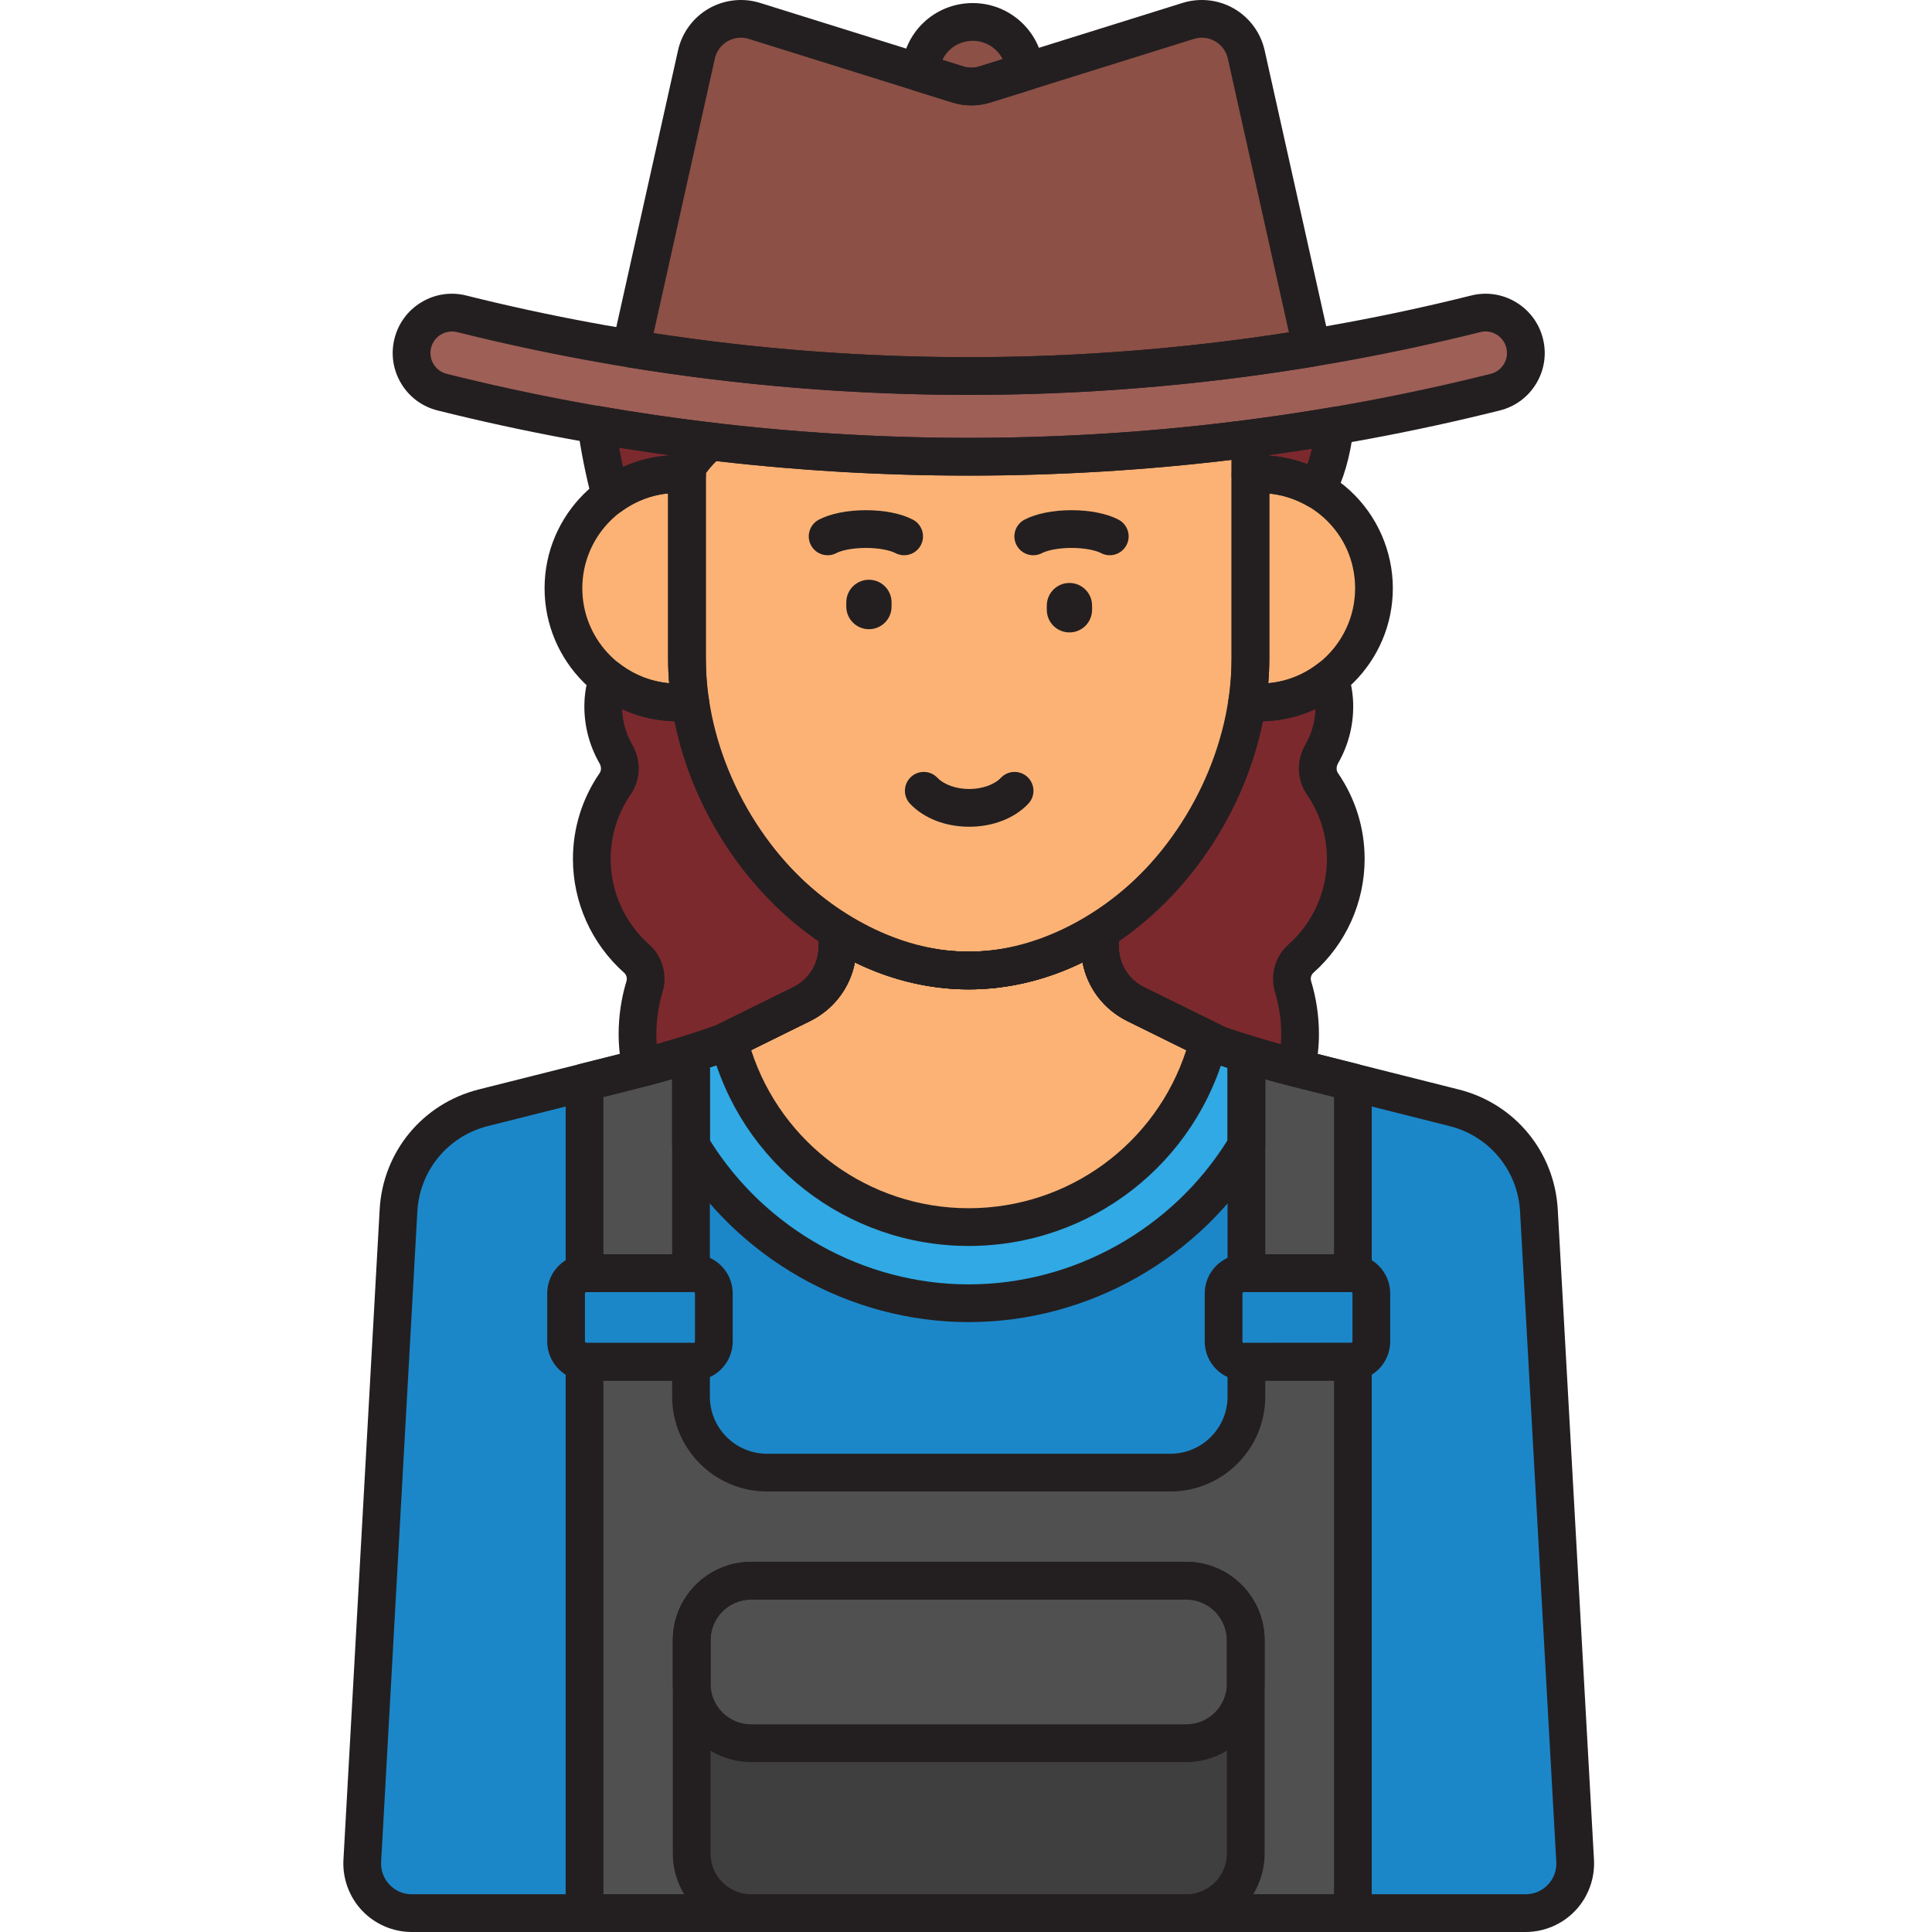 <svg height="511pt" viewBox="-90 0 511 511.987" width="511pt" xmlns="http://www.w3.org/2000/svg"><path d="m326.922 493.113-9.598-172.324c-.727-13.016-9.828-24.043-22.465-27.223l-41.234-10.383c-7.156-1.801-14.234-3.891-21.219-6.266l-18.242-8.992-3.668-1.812c-5.824-2.867-9.508-8.797-9.508-15.285v-4.09c-10.402 6.559-22.234 10.453-34.77 10.453-12.539 0-24.371-3.895-34.773-10.453v4.09c0 6.492-3.684 12.418-9.508 15.289l-2.699 1.332-18.152 8.949c-7.688 2.723-15.496 5.082-23.406 7.074l-40.102 10.094c-12.641 3.18-21.742 14.211-22.469 27.223l-9.598 172.324c-.418 7.535 5.578 13.871 13.121 13.871h295.172c7.543.004 13.535-6.336 13.117-13.871zm0 0" fill="#1b87c9"/><path d="m267.539 360.879h-27.73v9.227c0 11.125-9.016 20.141-20.141 20.141h-106.902c-11.121 0-20.141-9.016-20.141-20.141v-9.227h-27.73c-.164 0-.32-.035-.48-.047v146.156h203.605v-146.156c-.16.012-.316.047-.48.047zm0 0" fill="#515050"/><path d="m267.539 337.383c.164 0 .32.035.48.051v-50.625l-14.398-3.625c-4.641-1.168-9.238-2.504-13.812-3.914v58.113zm0 0" fill="#515050"/><path d="m64.895 337.383h27.73v-58.172c-4.941 1.562-9.922 2.992-14.945 4.262l-13.27 3.34v50.621c.164-.016.32-.051.484-.051zm0 0" fill="#515050"/><path d="m267.539 360.879h-28.402c-2.969 0-5.379-2.406-5.379-5.379v-12.738c0-2.969 2.41-5.379 5.379-5.379h28.402c2.969 0 5.379 2.41 5.379 5.379v12.738c-.004 2.973-2.41 5.379-5.379 5.379zm0 0" fill="#1b87c9"/><path d="m93.297 360.879h-28.402c-2.969 0-5.379-2.406-5.379-5.379v-12.738c0-2.969 2.41-5.379 5.379-5.379h28.402c2.969 0 5.379 2.41 5.379 5.379v12.738c-.004 2.973-2.41 5.379-5.379 5.379zm0 0" fill="#1b87c9"/><path d="m223.852 418.887h-115.27c-8.68 0-15.781 7.102-15.781 15.785v56.531c0 8.68 7.102 15.785 15.781 15.785h115.266c8.68 0 15.785-7.102 15.785-15.785v-56.531c0-8.684-7.102-15.785-15.781-15.785zm0 0" fill="#3f3f3f"/><path d="m239.809 279.277c-2.477-.75-4.949-1.523-7.402-2.359l-18.242-8.996-3.672-1.809c-5.82-2.871-9.508-8.797-9.508-15.289v-4.086c-10.398 6.559-22.234 10.453-34.77 10.453s-24.367-3.895-34.77-10.453v4.09c0 6.488-3.688 12.418-9.508 15.285l-2.703 1.332-18.152 8.953c-2.805.992-5.625 1.93-8.457 2.824v24.352c15 25.008 42.363 41.789 73.59 41.789 31.223 0 58.586-16.781 73.59-41.789v-24.297zm0 0" fill="#30a9e5"/><path d="m91.555 174.5v-48.77c-.816-.066-1.641-.105-2.473-.105-16.715 0-30.262 13.551-30.262 30.266 0 16.711 13.547 30.262 30.262 30.262 1.129 0 2.23-.098 3.324-.23-.559-3.789-.852-7.605-.852-11.422zm0 0" fill="#fcb275"/><path d="m240.879 125.773v48.727c0 3.812-.293 7.633-.852 11.422 1.09.133 2.195.23 3.324.23 16.715 0 30.262-13.551 30.262-30.262 0-17.738-15.191-31.574-32.734-30.117zm0 0" fill="#fcb275"/><path d="m200.988 250.828c0 6.488 3.684 12.418 9.508 15.285l3.668 1.812 18.242 8.992c6.793 2.312 13.676 4.34 20.629 6.105.625-2.898.996-5.895.996-8.98 0-4.367-.648-8.586-1.855-12.559-.812-2.672.004-5.594 2.09-7.449 7.285-6.469 11.875-15.902 11.875-26.41 0-7.398-2.297-14.25-6.195-19.918-1.629-2.371-1.605-5.441-.168-7.938 2.297-3.996 3.535-8.676 3.309-13.668-.098-2.199-.52-4.32-1.168-6.348-5.129 3.996-11.562 6.398-18.566 6.398-1.129 0-2.234-.098-3.324-.227 0-.008 0-.012 0-.016-3.613 24.559-18.535 47.879-39.039 60.816zm0 0" fill="#7c292e"/><path d="m66.336 227.625c0 10.508 4.59 19.941 11.871 26.41 2.09 1.855 2.902 4.777 2.094 7.449-1.207 3.973-1.859 8.191-1.859 12.559 0 3.082.375 6.07.996 8.965 7.305-1.895 14.531-4.09 21.645-6.609l18.152-8.949 2.703-1.332c5.82-2.871 9.508-8.797 9.508-15.289v-4.102c-20.508-12.938-35.426-36.258-39.043-60.816v.016c-1.09.129-2.195.227-3.32.227-6.992 0-13.41-2.395-18.531-6.375-.648 2.02-1.066 4.133-1.164 6.324-.227 4.992 1.012 9.672 3.309 13.668 1.434 2.496 1.461 5.566-.172 7.938-3.895 5.668-6.188 12.52-6.188 19.918zm0 0" fill="#7c292e"/><path d="m166.219 121.039c-46.949 0-93.898-5.703-139.539-17.117-5.734-1.43-9.219-7.242-7.785-12.973 1.434-5.734 7.246-9.219 12.973-7.785 87.895 21.973 180.805 21.973 268.699 0 5.73-1.438 11.539 2.051 12.973 7.785 1.434 5.73-2.051 11.539-7.785 12.973-45.641 11.41-92.59 17.117-139.535 17.117zm0 0" fill="#9e5f57"/><path d="m257.105 92.168-17.344-77.738c-1.535-6.891-8.633-10.996-15.371-8.891l-53.879 16.836c-2.34.734-4.852.734-7.195 0l-53.879-16.836c-6.738-2.105-13.836 2-15.371 8.891l-17.395 77.953c59.66 9.734 120.801 9.664 180.434-.215zm0 0" fill="#8c5046"/><path d="m163.316 22.375c2.344.734 4.855.734 7.195 0l10.648-3.328c-.352-7.363-6.418-13.234-13.875-13.234-7.531 0-13.648 5.992-13.883 13.465zm0 0" fill="#8c5046"/><path d="m67.531 112.543c.816 5.965 2.055 12.246 3.785 18.887 4.992-3.633 11.117-5.801 17.766-5.801.832 0 1.656.035 2.473.105v-1.906c1.57-2.41 3.574-4.781 6.121-6.871-10.082-1.203-20.133-2.676-30.145-4.414zm0 0" fill="#7c292e"/><path d="m236.605 116.742c1.578.383 3.02.648 4.273.82v8.211c6.383-.531 12.445.984 17.59 3.957 2.633-4.809 4.047-10.691 4.816-16.898-8.863 1.512-17.762 2.816-26.68 3.91zm0 0" fill="#7c292e"/><path d="m166.219 121.039c-22.898 0-45.797-1.367-68.543-4.082-2.543 2.09-4.547 4.461-6.121 6.867v50.676c0 41.062 33.598 82.691 74.664 82.691 41.062 0 74.66-41.629 74.66-82.691v-56.938c-1.254-.172-2.695-.438-4.273-.82-23.355 2.863-46.871 4.297-70.387 4.297zm0 0" fill="#fcb275"/><path d="m166.219 325.184c30.633 0 56.422-21.105 63.609-49.535l-15.664-7.727-3.672-1.809c-5.82-2.871-9.508-8.797-9.508-15.289v-4.086c-10.398 6.559-22.234 10.453-34.77 10.453s-24.367-3.895-34.77-10.453v4.09c0 6.488-3.688 12.418-9.508 15.285l-2.703 1.332-16.629 8.203c7.188 28.43 32.977 49.535 63.613 49.535zm0 0" fill="#fcb275"/><path d="m223.852 418.887h-115.27c-8.68 0-15.781 7.102-15.781 15.785v11.504c0 8.68 7.102 15.781 15.781 15.781h115.266c8.68 0 15.785-7.102 15.785-15.781v-11.504c0-8.684-7.102-15.785-15.781-15.785zm0 0" fill="#515050"/><g fill="#231f20"><path d="m313.801 511.988h-295.168c-4.965 0-9.77-2.07-13.18-5.676s-5.207-8.52-4.934-13.473l9.598-172.328c.852-15.281 11.395-28.059 26.238-31.797l40.105-10.094c7.633-1.922 15.262-4.219 22.68-6.836l20.59-10.152c4.145-2.043 6.719-6.184 6.719-10.805v-4.086c0-1.824.988-3.5 2.582-4.379 1.598-.883 3.543-.824 5.082.148 10.191 6.426 20.988 9.684 32.105 9.684 11.113 0 21.914-3.258 32.102-9.684 1.539-.973 3.484-1.031 5.082-.148 1.594.879 2.582 2.555 2.582 4.379v4.086c0 4.621 2.574 8.762 6.719 10.805l21.621 10.66c6.727 2.281 13.629 4.312 20.516 6.047l41.238 10.379c14.84 3.734 25.387 16.516 26.238 31.793l9.598 172.328c.273 4.953-1.523 9.867-4.934 13.473-3.41 3.605-8.215 5.676-13.18 5.676zm-177.746-256.965c-1.281 6.711-5.602 12.469-11.902 15.574l-20.855 10.285c-.18.086-.359.164-.543.227-7.797 2.762-15.824 5.188-23.855 7.211l-40.102 10.094c-10.578 2.66-18.09 11.766-18.695 22.652l-9.598 172.328c-.125 2.258.66 4.402 2.211 6.043 1.555 1.645 3.652 2.547 5.914 2.547h295.172c2.258 0 4.359-.902 5.914-2.547 1.551-1.641 2.34-3.789 2.211-6.043l-9.598-172.328c-.605-10.887-8.117-19.992-18.695-22.652l-41.234-10.383c-7.254-1.824-14.523-3.969-21.605-6.379-.207-.07-.406-.156-.602-.25l-21.914-10.805c-6.301-3.109-10.621-8.867-11.898-15.578-9.645 4.711-19.938 7.168-30.164 7.168-10.227 0-20.516-2.457-30.16-7.164zm0 0"/><path d="m166.344 219.09c-6.262 0-11.961-2.215-15.648-6.074-1.91-2-1.836-5.164.164-7.07 1.996-1.91 5.16-1.832 7.066.164 1.754 1.836 4.98 2.98 8.418 2.98s6.66-1.145 8.414-2.98c1.906-1.996 5.07-2.07 7.07-.164 2 1.91 2.07 5.074.164 7.07-3.688 3.859-9.391 6.074-15.648 6.074zm0 0"/><path d="m203.598 147.145c-.793 0-1.594-.191-2.344-.586-1.266-.676-4.164-1.355-7.789-1.355-3.629 0-6.527.68-7.793 1.355-2.434 1.293-5.469.367-6.762-2.07-1.297-2.438-.371-5.465 2.066-6.762 3.016-1.602 7.566-2.523 12.488-2.523 4.918 0 9.469.918 12.484 2.523 2.438 1.297 3.363 4.324 2.066 6.762-.898 1.691-2.629 2.656-4.418 2.656zm0 0"/><path d="m149.105 147.145c-.793 0-1.598-.191-2.344-.586-1.266-.676-4.164-1.355-7.789-1.355-3.629 0-6.527.68-7.793 1.355-2.438 1.293-5.465.367-6.762-2.07s-.371-5.465 2.066-6.762c3.016-1.602 7.566-2.523 12.488-2.523 4.918 0 9.469.918 12.484 2.523 2.438 1.297 3.363 4.324 2.066 6.762-.898 1.691-2.629 2.656-4.418 2.656zm0 0"/><path d="m139.777 166.742c-3.312 0-6-2.684-6-6v-1.109c0-3.312 2.688-6 6-6 3.316 0 6 2.688 6 6v1.109c0 3.316-2.684 6-6 6zm0 0"/><path d="m192.91 167.594c-3.316 0-6-2.688-6-6v-1.109c0-3.312 2.684-6 6-6 3.312 0 6 2.688 6 6v1.109c0 3.312-2.688 6-6 6zm0 0"/><path d="m268.02 511.988h-203.605c-2.762 0-5-2.238-5-5v-146.156c0-1.406.59-2.746 1.625-3.691 1.039-.949 2.422-1.414 3.824-1.289.047.004.156.016.254.027h27.508c2.762 0 5 2.238 5 5v9.227c0 8.348 6.793 15.141 15.141 15.141h106.902c8.348 0 15.141-6.793 15.141-15.141v-9.227c0-2.762 2.238-5 5-5l27.758-.027c1.402-.133 2.789.34 3.828 1.289 1.035.945 1.625 2.285 1.625 3.691v146.156c0 2.758-2.238 5-5 5zm-198.605-10h193.605v-136.109h-18.211v4.227c0 13.859-11.277 25.141-25.141 25.141h-106.902c-13.863 0-25.141-11.281-25.141-25.141v-4.227h-18.211zm197.773-146.094c-.02.004-.035.004-.051.008zm0 0"/><path d="m268.02 342.434c-.16 0-.32-.008-.48-.023-.039-.004-.133-.012-.219-.027h-27.508c-2.762 0-5-2.234-5-5v-58.113c0-1.59.754-3.082 2.031-4.023s2.922-1.227 4.441-.754c5.184 1.598 9.492 2.82 13.559 3.844l14.402 3.621c2.223.562 3.777 2.559 3.777 4.852v50.621c0 1.41-.594 2.754-1.637 3.703-.93.844-2.129 1.301-3.367 1.301zm-.48-.051h.02zm-22.73-10h18.211v-41.676l-10.617-2.676c-2.418-.605-4.906-1.277-7.594-2.051zm0 0"/><path d="m64.414 342.434c-1.238 0-2.438-.457-3.363-1.297-1.043-.949-1.637-2.293-1.637-3.703v-50.621c0-2.293 1.559-4.293 3.777-4.852l13.27-3.34c4.719-1.188 9.652-2.59 14.66-4.176 1.516-.48 3.176-.207 4.461.734 1.285.941 2.047 2.441 2.047 4.035v58.172c0 2.762-2.238 5-5 5l-27.734.027c-.164.012-.324.02-.48.02zm.879-.07-.039.004c.012-.004.023-.004.039-.004zm4.121-9.98h18.211v-46.434c-2.961.863-5.879 1.652-8.727 2.367l-9.488 2.387v41.68zm0 0"/><path d="m267.539 365.879h-28.402c-5.723 0-10.375-4.656-10.375-10.375v-12.742c0-5.723 4.656-10.375 10.375-10.375h28.402c5.723 0 10.375 4.656 10.375 10.375v12.742c0 5.719-4.656 10.375-10.375 10.375zm-28.402-23.496c-.207 0-.375.172-.375.379v12.738c0 .207.168.375.375.375h28.402c.207 0 .375-.168.375-.375v-12.738c0-.207-.168-.379-.375-.379zm0 0"/><path d="m93.297 365.879h-28.402c-5.723 0-10.375-4.656-10.375-10.375v-12.742c0-5.723 4.656-10.375 10.375-10.375h28.402c5.723 0 10.379 4.656 10.379 10.375v12.742c0 5.719-4.656 10.375-10.379 10.375zm-28.402-23.496c-.207 0-.375.172-.375.379v12.738c0 .207.168.375.375.375h28.402c.207 0 .379-.168.379-.375v-12.738c0-.207-.172-.379-.379-.379zm0 0"/><path d="m223.848 511.988h-115.266c-11.457 0-20.781-9.324-20.781-20.785v-56.535c0-11.461 9.324-20.785 20.781-20.785h115.266c11.461 0 20.785 9.324 20.785 20.785v56.535c0 11.461-9.324 20.785-20.785 20.785zm-115.266-88.102c-5.945 0-10.781 4.836-10.781 10.785v56.531c0 5.949 4.836 10.785 10.781 10.785h115.266c5.949 0 10.785-4.836 10.785-10.785v-56.531c0-5.945-4.836-10.785-10.785-10.785zm0 0"/><path d="m166.219 350.363c-31.676 0-61.52-16.941-77.879-44.219-.465-.777-.711-1.664-.711-2.57v-24.352c0-2.184 1.414-4.109 3.492-4.77 2.84-.895 5.465-1.77 8.02-2.672l20.59-10.152c4.145-2.043 6.719-6.184 6.719-10.805v-4.086c0-1.824.988-3.5 2.582-4.379 1.598-.883 3.543-.824 5.082.148 10.191 6.426 20.988 9.684 32.105 9.684 11.113 0 21.914-3.258 32.102-9.684 1.539-.973 3.484-1.031 5.082-.148 1.594.879 2.582 2.555 2.582 4.379v4.086c0 4.621 2.574 8.762 6.719 10.805l21.617 10.656c2.297.781 4.617 1.504 6.938 2.211 2.109.637 3.551 2.582 3.551 4.781v24.297c0 .906-.246 1.793-.715 2.574-16.359 27.273-46.203 44.215-77.875 44.215zm-68.594-48.199c14.707 23.598 40.863 38.199 68.59 38.199 27.727 0 53.883-14.602 68.594-38.195v-19.203c-1.453-.457-2.754-.887-4.016-1.316-.207-.07-.406-.152-.602-.25l-21.914-10.805c-6.301-3.105-10.621-8.863-11.898-15.574-9.648 4.707-19.938 7.168-30.164 7.168-10.23 0-20.52-2.461-30.164-7.168-1.281 6.711-5.602 12.469-11.902 15.574l-20.855 10.285c-.18.086-.359.164-.543.227-1.672.594-3.371 1.172-5.129 1.754v19.305zm0 0"/><path d="m89.082 191.152c-19.441 0-35.262-15.816-35.262-35.262s15.82-35.262 35.262-35.262c.977 0 1.938.043 2.891.121 2.59.215 4.582 2.383 4.582 4.984v48.766c0 3.512.27 7.109.797 10.695.199 1.336-.152 2.695-.973 3.766-.82 1.07-2.039 1.77-3.379 1.93-1.523.18-2.734.262-3.918.262zm-2.527-60.398c-12.746 1.27-22.734 12.059-22.734 25.137 0 13.164 10.125 24.012 23 25.16-.176-2.199-.266-4.387-.266-6.551zm0 0"/><path d="m243.352 191.152c-1.188 0-2.395-.082-3.918-.262-1.34-.164-2.559-.859-3.379-1.93-.82-1.07-1.168-2.43-.973-3.766.527-3.594.797-7.191.797-10.695v-48.727c0-2.602 1.996-4.77 4.586-4.984 9.805-.805 19.551 2.543 26.785 9.203 7.223 6.645 11.363 16.086 11.363 25.898 0 19.441-15.816 35.262-35.262 35.262zm2.527-60.359v43.707c0 2.16-.09 4.348-.266 6.551 12.875-1.145 23-11.992 23-25.16 0-7.133-2.887-13.715-8.133-18.543-4.051-3.727-9.203-6.008-14.602-6.555zm0 0"/><path d="m253.035 288.023c-.41 0-.824-.047-1.23-.152-7.148-1.816-14.215-3.91-21.008-6.219-.207-.07-.406-.152-.602-.25l-21.914-10.805c-7.586-3.738-12.293-11.316-12.293-19.77v-4.102c0-1.719.879-3.316 2.332-4.23 19.258-12.148 33.348-34.113 36.762-57.316.004-.031.008-.062.016-.094.453-2.707 2.996-4.543 5.707-4.121.07.012.133.023.203.039.926.102 1.664.148 2.344.148 5.648 0 11.004-1.848 15.492-5.344 1.289-1.004 2.988-1.316 4.547-.836 1.559.48 2.789 1.695 3.289 3.25.816 2.551 1.289 5.125 1.402 7.652.258 5.746-1.113 11.414-3.969 16.379-.406.707-.629 1.762-.043 2.613 4.625 6.73 7.07 14.598 7.07 22.754 0 11.508-4.941 22.496-13.551 30.148-.629.559-.875 1.445-.625 2.258 1.371 4.539 2.066 9.25 2.066 14.012 0 3.289-.359 6.57-1.105 10.035-.285 1.328-1.098 2.48-2.254 3.195-.801.5-1.715.754-2.637.754zm-18.711-15.734c4.75 1.609 9.641 3.109 14.598 4.473.074-.914.109-1.816.109-2.719 0-3.777-.551-7.52-1.641-11.113-1.375-4.535.023-9.492 3.555-12.633 6.48-5.754 10.195-14.02 10.195-22.672 0-6.125-1.836-12.031-5.312-17.086-2.691-3.914-2.836-9-.383-13.266 1.641-2.855 2.547-6.062 2.656-9.355-4.336 2.016-9.039 3.113-13.91 3.227-4.707 23.387-18.973 45.195-38.203 58.281v1.402c0 4.621 2.574 8.758 6.719 10.801zm0 0"/><path d="m79.438 288.004c-.918 0-1.828-.25-2.625-.742-1.16-.715-1.977-1.871-2.262-3.203-.746-3.461-1.105-6.734-1.105-10.016 0-4.766.695-9.48 2.07-14.012.246-.816 0-1.699-.625-2.258-8.617-7.652-13.555-18.641-13.555-30.152 0-8.152 2.445-16.02 7.074-22.75.586-.852.359-1.91-.047-2.613-2.855-4.969-4.227-10.633-3.969-16.383.113-2.512.586-5.078 1.398-7.621.496-1.559 1.719-2.77 3.281-3.254s3.258-.176 4.547.828c4.48 3.48 9.828 5.32 15.465 5.32.68 0 1.414-.047 2.344-.148.066-.012.133-.023.203-.035 2.715-.426 5.254 1.41 5.707 4.117.004.031.008.062.012.094 3.418 23.207 17.504 45.168 36.766 57.316 1.453.918 2.332 2.512 2.332 4.23v4.102c0 8.457-4.711 16.035-12.293 19.773l-20.855 10.281c-.176.086-.359.164-.543.23-7.113 2.52-14.539 4.785-22.062 6.734-.418.109-.84.16-1.258.16zm-5.062-100.07c.109 3.289 1.02 6.488 2.656 9.34 2.457 4.266 2.309 9.348-.383 13.262-3.477 5.055-5.312 10.965-5.312 17.086 0 8.656 3.719 16.918 10.195 22.672 3.535 3.141 4.93 8.102 3.555 12.637-1.086 3.59-1.641 7.328-1.641 11.109 0 .887.035 1.777.105 2.672 5.305-1.496 10.531-3.148 15.594-4.934l20.586-10.152c4.148-2.043 6.719-6.184 6.719-10.801v-1.402c-19.227-13.086-33.492-34.895-38.203-58.281-4.855-.113-9.543-1.203-13.871-3.207zm0 0"/><path d="m166.219 126.039c-47.574 0-94.926-5.809-140.75-17.266-4.07-1.016-7.496-3.559-9.656-7.152-2.156-3.598-2.785-7.816-1.766-11.883 1.016-4.07 3.555-7.5 7.152-9.656 3.598-2.16 7.816-2.789 11.883-1.766 87.098 21.773 179.176 21.773 266.27 0 4.059-1.023 8.281-.395 11.875 1.758 3.602 2.16 6.148 5.59 7.164 9.664 1.02 4.07.391 8.289-1.766 11.883-2.16 3.598-5.59 6.137-9.656 7.152-45.824 11.457-93.18 17.266-140.75 17.266zm-136.953-38.195c-1.02 0-2.027.273-2.922.812-1.309.785-2.23 2.027-2.598 3.504-.371 1.477-.141 3.008.641 4.312.785 1.305 2.027 2.227 3.504 2.598 45.031 11.258 91.574 16.965 138.328 16.965s93.293-5.707 138.324-16.965c1.477-.371 2.719-1.293 3.504-2.598.785-1.305 1.012-2.836.641-4.312-.367-1.48-1.293-2.73-2.602-3.512-1.301-.781-2.828-1.008-4.301-.637-88.691 22.168-182.445 22.168-271.125 0-.465-.109-.93-.168-1.395-.168zm0 0"/><path d="m166.242 104.656c-30.191 0-60.383-2.445-90.375-7.336-1.355-.223-2.562-.996-3.336-2.133-.77-1.141-1.035-2.547-.734-3.891l17.391-77.953c1.035-4.645 3.992-8.676 8.113-11.059 4.121-2.379 9.09-2.93 13.629-1.512l53.879 16.836c1.375.43 2.832.43 4.211 0l53.879-16.836c4.539-1.418 9.512-.871 13.629 1.512 4.121 2.383 7.078 6.414 8.113 11.059l17.344 77.738c.301 1.34.035 2.746-.734 3.883-.77 1.141-1.973 1.914-3.328 2.137-30.41 5.035-61.043 7.555-91.68 7.555zm-83.527-16.379c55.91 8.574 112.484 8.508 168.355-.203l-16.188-72.555c-.438-1.953-1.629-3.578-3.359-4.578-1.73-1-3.73-1.219-5.641-.625l-53.879 16.836c-3.328 1.039-6.848 1.039-10.18 0l-53.875-16.836c-1.906-.594-3.91-.375-5.645.625-1.73 1-2.922 2.625-3.359 4.578zm0 0"/><path d="m166.914 27.93c-1.711 0-3.422-.258-5.09-.777l-9.914-3.098c-2.145-.672-3.578-2.688-3.508-4.934.328-10.262 8.621-18.305 18.883-18.305 10.098 0 18.383 7.906 18.871 17.996.109 2.273-1.332 4.336-3.504 5.012l-10.648 3.328c-1.664.52-3.375.777-5.09.777zm-7.66-12.062 5.555 1.738c1.375.43 2.836.43 4.211 0l6.191-1.934c-1.473-2.895-4.477-4.855-7.926-4.855-3.551 0-6.602 2.047-8.031 5.051zm0 0"/><path d="m71.316 136.43c-.566 0-1.137-.098-1.684-.293-1.555-.555-2.738-1.848-3.152-3.445-1.727-6.613-3.039-13.164-3.902-19.465-.219-1.582.332-3.168 1.48-4.281 1.145-1.105 2.754-1.598 4.328-1.328 9.906 1.719 19.957 3.191 29.883 4.375 1.988.238 3.645 1.637 4.207 3.562.562 1.922-.078 3.996-1.629 5.266-1.59 1.305-3.031 2.836-4.293 4.559v.352c0 1.398-.586 2.734-1.617 3.68-1.027.945-2.402 1.422-3.801 1.301-.676-.055-1.363-.086-2.055-.086-5.34 0-10.469 1.676-14.824 4.848-.863.629-1.898.957-2.941.957zm2.262-17.805c.312 1.695.66 3.402 1.035 5.121 3.992-1.812 8.285-2.855 12.707-3.074-4.582-.629-9.172-1.312-13.742-2.047zm0 0"/><path d="m258.469 134.73c-.871 0-1.734-.23-2.504-.672-4.473-2.586-9.555-3.727-14.672-3.301-1.391.121-2.773-.359-3.801-1.305-1.027-.945-1.613-2.281-1.613-3.68v-4.062c-.152-.035-.305-.07-.457-.109-2.348-.57-3.949-2.738-3.809-5.148.145-2.41 1.988-4.375 4.383-4.672 8.754-1.074 17.652-2.375 26.449-3.875 1.555-.27 3.148.219 4.293 1.316 1.145 1.09 1.703 2.66 1.508 4.227-.949 7.684-2.715 13.797-5.395 18.684-.648 1.184-1.742 2.051-3.039 2.414-.441.121-.895.184-1.344.184zm-12.59-13.977c3.461.246 6.855 1.004 10.098 2.254.441-1.27.836-2.637 1.18-4.105-3.758.594-7.523 1.152-11.277 1.672zm0 0"/><path d="m166.219 262.191c-45.594 0-79.664-46.297-79.664-87.691v-50.676c0-.969.281-1.918.812-2.734 2-3.062 4.402-5.754 7.137-8 1.055-.863 2.414-1.258 3.766-1.098 22.504 2.684 45.367 4.043 67.949 4.043 23.254 0 46.73-1.43 69.777-4.258.598-.074 1.207-.035 1.793.105 1.273.312 2.543.555 3.777.727 2.469.344 4.312 2.457 4.312 4.953v56.938c0 41.395-34.066 87.691-79.66 87.691zm-69.664-136.812v49.121c0 44.465 36.777 77.691 69.664 77.691 32.883 0 69.66-33.227 69.66-77.691v-52.633c-23.023 2.766-46.453 4.168-69.66 4.168-22.227 0-44.719-1.293-66.891-3.852-1 .973-1.926 2.043-2.773 3.195zm0 0"/><path d="m166.219 330.184c-32.375 0-60.527-21.922-68.461-53.312-.578-2.285.52-4.664 2.637-5.707l19.332-9.535c4.148-2.043 6.719-6.184 6.719-10.805v-4.086c0-1.824.992-3.5 2.586-4.379 1.594-.883 3.543-.824 5.082.148 10.188 6.426 20.988 9.684 32.102 9.684 11.113 0 21.914-3.258 32.102-9.684 1.539-.973 3.488-1.031 5.082-.148 1.594.879 2.586 2.555 2.586 4.379v4.086c0 4.621 2.574 8.762 6.715 10.805l19.336 9.535c2.117 1.039 3.215 3.422 2.637 5.707-7.93 31.391-36.082 53.312-68.453 53.312zm-57.652-51.902c8.051 24.863 31.207 41.902 57.648 41.902s49.602-17.039 57.652-41.902l-15.586-7.684c-6.301-3.109-10.621-8.867-11.902-15.578-9.645 4.711-19.938 7.168-30.164 7.168-10.227 0-20.52-2.457-30.164-7.168-1.281 6.711-5.598 12.469-11.902 15.578zm0 0"/><path d="m223.848 466.957h-115.266c-11.457 0-20.781-9.324-20.781-20.785v-11.504c0-11.461 9.324-20.785 20.781-20.785h115.266c11.461 0 20.785 9.324 20.785 20.785v11.504c0 11.461-9.324 20.785-20.785 20.785zm-115.266-43.07c-5.945 0-10.781 4.836-10.781 10.785v11.504c0 5.945 4.836 10.781 10.781 10.781h115.266c5.949 0 10.785-4.836 10.785-10.781v-11.504c0-5.945-4.836-10.785-10.785-10.785zm0 0"/></g></svg>
